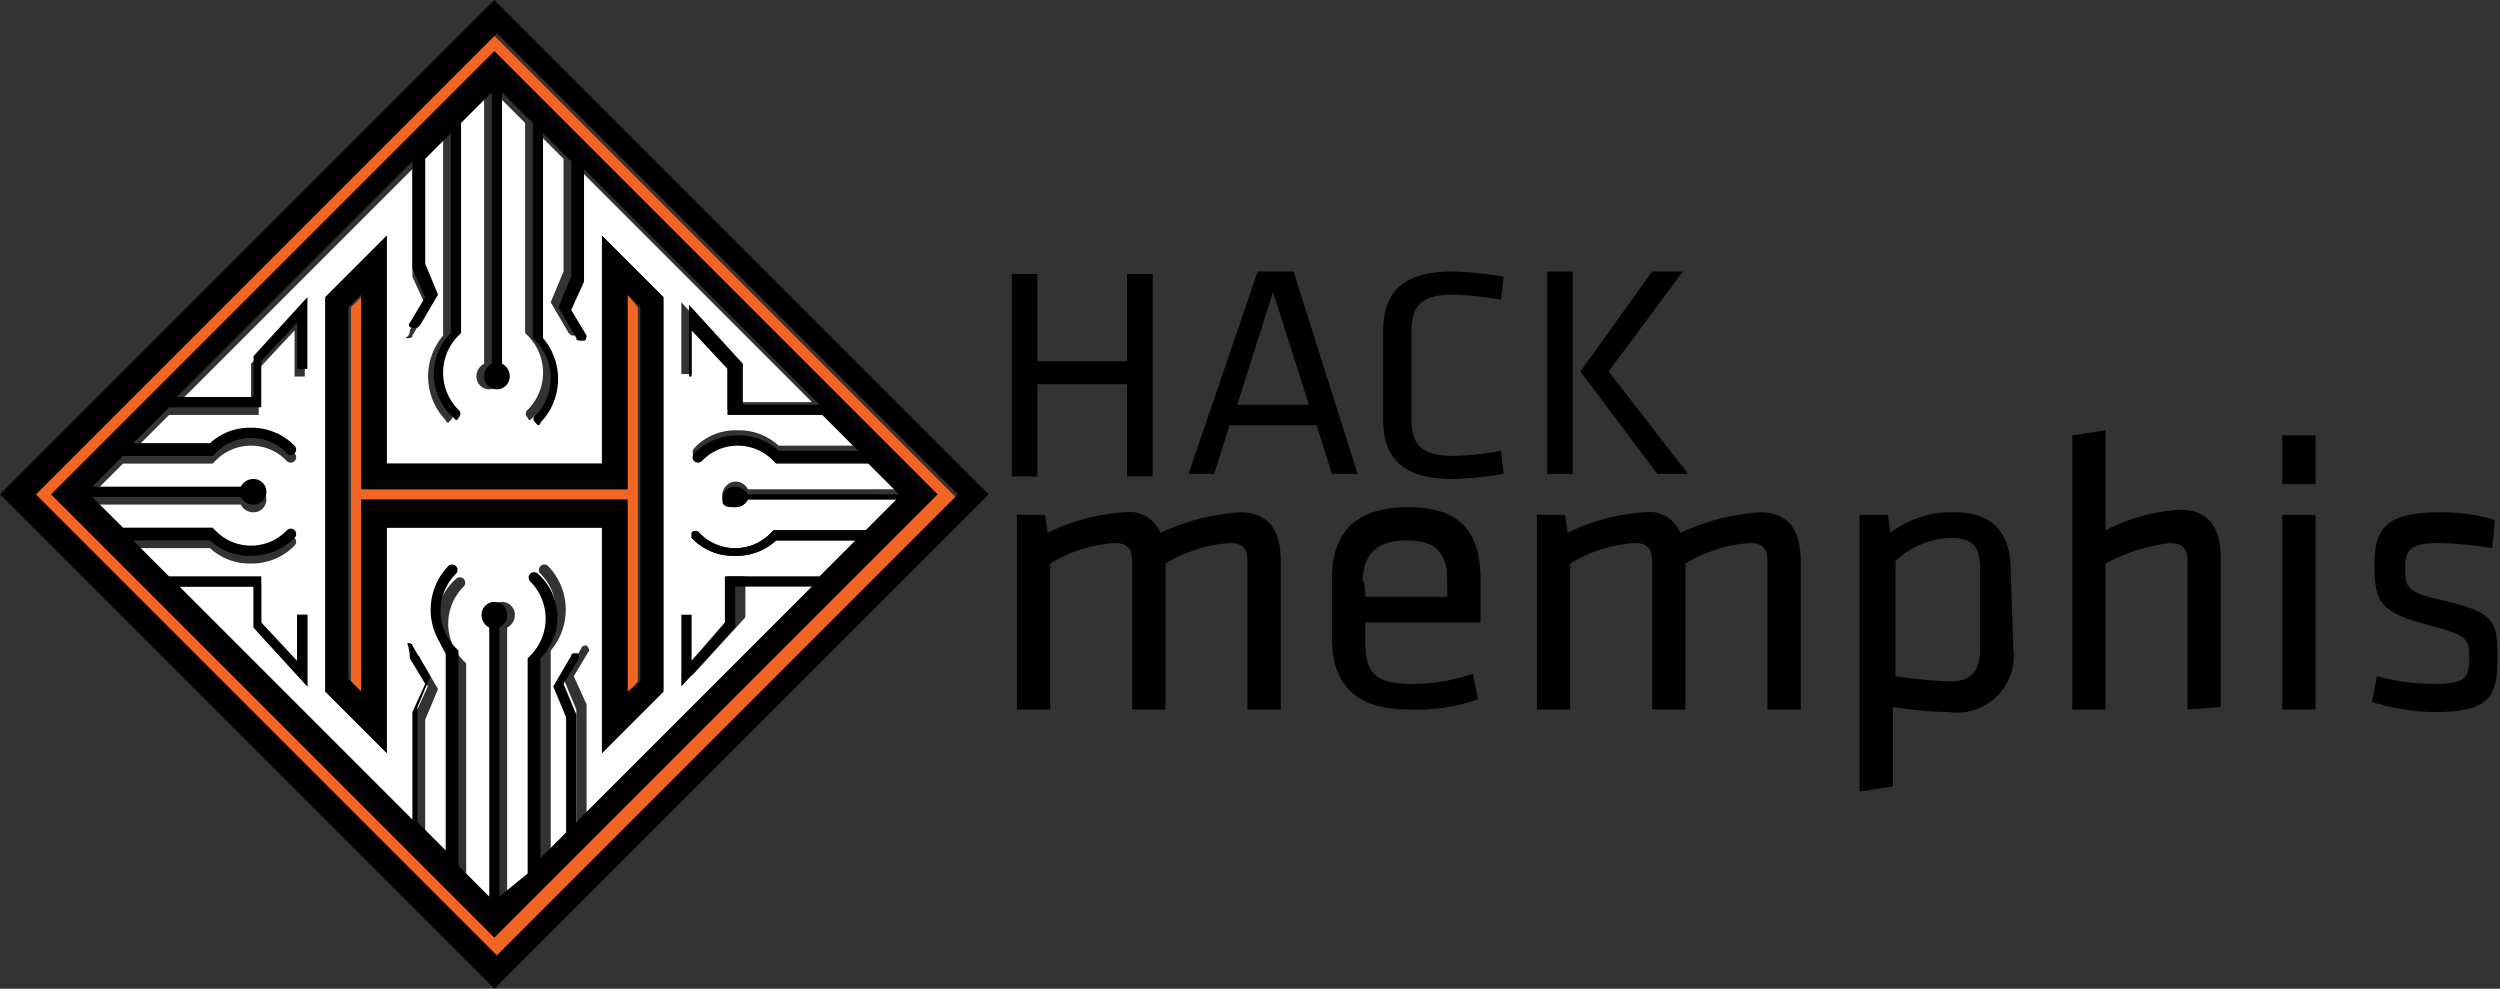 <svg xmlns="http://www.w3.org/2000/svg" viewBox="0 0 97.6 38.6">
  <rect x="0" y="0" width="97.6" height="38.6" fill="#333333" stroke="none"/>
  <title>Artboard 2</title>
  <g>
    <g>
      <polygon points="15.1 19.1 14.2 19.1 14.2 18.1 14.2 11.5 13.7 12 13.7 26.6 14.2 27.1 14.2 20.5 14.2 19.6 15.1 19.6 23.5 19.6 24.5 19.6 24.5 20.5 24.5 27.1 24.9 26.6 24.9 12 24.5 11.5 24.5 18.1 24.5 19.1 23.5 19.1 15.1 19.1" fill="#f26522"/>
      <path d="M28.7,18.8a.55.55,0,0,1,.5.3h5.9l-1.2-1.2H30.3l-.1-.1a1.93,1.93,0,0,0-2.8,0,.21.21,0,0,1-.3-.3,2.19,2.19,0,0,1,1.7-.7,2.27,2.27,0,0,1,1.6.6h3.1L32.1,16H28.4V14.2L27,12.8v1.8h-.4V11.8l2.1,2.3v1.6h3L22.5,6.5v4.2L22,11.9l.6,1c0,.1,0,.2-.1.2h-.1c-.1,0-.1,0-.2-.1l-.7-1.2.5-1.2V6.2L20.9,5.1V13a2.27,2.27,0,0,1-.1,3.3l-.1.1a.1.1,0,0,1-.1-.1.19.19,0,0,1,0-.3,2.05,2.05,0,0,0,0-2.9l-.1-.1V4.8L19.3,3.6V14.2a.55.55,0,0,1,.3.5.5.5,0,0,1-1,0,.55.55,0,0,1,.3-.5V3.6L17.7,4.8v8.3l-.1.1a2.05,2.05,0,0,0,0,2.9.19.19,0,0,1,0,.3l-.1.1a.1.1,0,0,1-.1-.1,2.46,2.46,0,0,1-.1-3.3V5.2l-1,1v4.5l.5,1.2-.7,1.2c0,.1-.1.1-.2.1h-.1c.2-.1.2-.2.2-.3l.6-1-.5-1.1V6.6L6.9,15.8H9.8V14.2l2.1-2.3v2.8h-.4V12.9l-1.4,1.5v1.8H6.6L5.2,17.6h3A2.27,2.27,0,0,1,9.8,17h0a2.34,2.34,0,0,1,1.7.7.21.21,0,1,1-.3.3,1.93,1.93,0,0,0-2.8,0l-.1.1H4.8L3.6,19.3H9.4a.55.55,0,0,1,.5-.3.5.5,0,0,1,0,1,.55.55,0,0,1-.5-.3H3.6l1.2,1.2H8.3l.1.1a1.93,1.93,0,0,0,2.8,0,.21.21,0,1,1,.3.3,2.34,2.34,0,0,1-1.7.7,2.27,2.27,0,0,1-1.6-.6h-3l1.4,1.4h3.6v1.8l1.4,1.5V24H12v2.8L9.9,24.5V22.9H7l9.2,9.2V27.9l.5-1.1-.6-1c-.1-.1,0-.2.1-.2s.2,0,.2.1l.7,1.2-.5,1.2v4.5l1.1,1.1V25.9a2.27,2.27,0,0,1,.1-3.3.21.21,0,1,1,.3.3,2.05,2.05,0,0,0,0,2.9l.1.1v8.4l1.2,1.2v-11a.55.55,0,0,1-.3-.5.5.5,0,0,1,1,0,.55.55,0,0,1-.3.5V35L21,33.8V25.4l.1-.1a2.05,2.05,0,0,0,0-2.9.21.21,0,0,1,.3-.3,2.46,2.46,0,0,1,.1,3.3v7.8l1-1V27.7L22,26.5l.7-1.2c0-.1.2-.1.2-.1a.31.31,0,0,1,.1.2l-.6,1,.5,1.1v4.2l9.2-9.2h-3v1.6L27,26.4V24h0v1.8l1.4-1.5V22.5H32l1.4-1.4H30.3a2.27,2.27,0,0,1-1.6.6h0A2.34,2.34,0,0,1,27,21v-.2a.19.19,0,0,1,.3,0,1.93,1.93,0,0,0,2.8,0l.1-.1h3.6L35,19.5H29.2a.55.55,0,0,1-.5.3.47.47,0,0,1-.5-.5A.54.54,0,0,1,28.7,18.8ZM25.9,27l-2.4,2.4V20.6H15.1v8.8L12.7,27V11.6l2.4-2.4v8.9h8.4V9.2l2.4,2.4Z" fill="#fff"/>
      <path d="M19.3,1.4l-18,18,18,18,18-18ZM20,35.9l-.7.7-.7-.7L2.7,20,2,19.3l.7-.7L18.6,2.7l.7-.7.7.7L35.9,18.6l.7.7-.7.7Z" fill="#f26522"/>
      <path d="M19.3,0,0,19.3,19.3,38.6,38.6,19.3ZM1.4,19.3l18-18,18,18-18,18Z"/>
      <path d="M35.9,18.6,20,2.7,19.3,2l-.7.7L2.7,18.6l-.7.7.7.7L18.6,35.9l.7.7.7-.7L35.9,20l.7-.7Zm-7.2,1.2a.55.55,0,0,0,.5-.3H35l-1.2,1.2H30.2l-.1.1a1.93,1.93,0,0,1-2.8,0,.19.19,0,0,0-.3,0V21a2.19,2.19,0,0,0,1.7.7h0a2.27,2.27,0,0,0,1.6-.6h3.1L32,22.5H28.3v1.8L27,25.8V24h-.4v2.8l2.1-2.3V22.9h3l-9.2,9.2V27.9L22,26.7l.6-1c0-.1,0-.2-.1-.2s-.2,0-.2.1l-.7,1.2.5,1.2v4.5l-1,1V25.7a2.27,2.27,0,0,0-.1-3.3.21.21,0,0,0-.3.3,2.05,2.05,0,0,1,0,2.9l-.1.1v8.4l-1.1.9V24.5a.55.55,0,0,0,.3-.5.5.5,0,0,0-1,0,.55.55,0,0,0,.3.5V35l-1.2-1.2V25.4l-.1-.1a2.05,2.05,0,0,1,0-2.9.21.21,0,0,0-.3-.3,2.46,2.46,0,0,0-.1,3.3v7.8l-1.1-1.1V27.6l.5-1.2-.7-1.2c0-.1-.2-.1-.2-.1a2.14,2.14,0,0,1,.1.6l.6,1-.5,1.1V32L7,22.9H9.9v1.6L12,26.8V24h-.4v1.8l-1.4-1.5V22.5H6.6L5.2,21.1h3a2.27,2.27,0,0,0,1.6.6,2.34,2.34,0,0,0,1.7-.7.21.21,0,0,0-.3-.3,1.93,1.93,0,0,1-2.8,0l-.1-.1H4.8L3.6,19.4H9.4a.55.55,0,0,0,.5.3.5.5,0,1,0,0-1,.55.55,0,0,0-.5.3H3.6l1.2-1.2H8.3l.1-.1a1.93,1.93,0,0,1,2.8,0,.21.21,0,0,0,.3-.3,2.34,2.34,0,0,0-1.7-.7h0a2.27,2.27,0,0,0-1.6.6h-3l1.4-1.4h3.6V14.1l1.4-1.5v1.8H12V11.6L9.9,13.9v1.6h-3l9.2-9.2v4.2l.5,1.1-.6,1c-.1.1,0,.2.1.2h.1c.1,0,.1,0,.2-.1l.7-1.2-.5-1.2V6.2l1-1V13a2.27,2.27,0,0,0,.1,3.3l.1.1a.1.1,0,0,0,.1-.1.19.19,0,0,0,0-.3,2.05,2.05,0,0,1,0-2.9L18,13V4.8l1.2-1.2V14.2a.55.55,0,0,0-.3.5.5.5,0,0,0,1,0,.55.55,0,0,0-.3-.5V3.6l1.2,1.2v8.4l.1.1a2.05,2.05,0,0,1,0,2.9.19.19,0,0,0,0,.3l.1.1a.1.1,0,0,0,.1-.1,2.46,2.46,0,0,0,.1-3.3v-8l1.1,1.1v4.5L21.8,12l.7,1.2c0,.1.1.1.2.1h.1c.1,0,.1-.2.1-.2l-.6-1,.5-1.1V6.6L32,15.8H29V14.2l-2.1-2.3v2.8H27V12.9l1.4,1.5v1.8h3.7l1.4,1.4H30.4a2.27,2.27,0,0,0-1.6-.6,2.34,2.34,0,0,0-1.7.7.21.21,0,1,0,.3.3,1.93,1.93,0,0,1,2.8,0l.1.1h3.6l1.2,1.2H29.2a.55.55,0,0,0-.5-.3.47.47,0,0,0-.5.5C28.2,19.8,28.4,19.8,28.7,19.8Z"/>
      <path d="M23.5,18.1H15.1V9.2l-2.4,2.4V27l2.4,2.4V20.6h8.4v8.8L25.9,27V11.6L23.5,9.2Zm1,0V11.5l.5.5V26.6l-.5.4V19.5H14.1V27l-.5-.5V12l.5-.5v7.6H24.5Z"/>
    </g>
    <g>
      <path d="M48.7,27.7V21.9c0-.5-.2-.7-.7-.7a5.56,5.56,0,0,0-2.5.8v5.7H44.2V21.9c0-.5-.2-.7-.7-.7A5.56,5.56,0,0,0,41,22v5.7H39.7V20.1h1.1l.1.7a7.87,7.87,0,0,1,3-.8,1.31,1.31,0,0,1,1.4.8,8.89,8.89,0,0,1,3.1-.8c1.2,0,1.6.8,1.6,1.9v5.8Z"/>
      <path d="M55.1,26.7a7.1,7.1,0,0,0,2.4-.4l.2,1a7.32,7.32,0,0,1-2.7.4c-2.2,0-3-1.1-3-2.8V22.6c0-1.6.7-2.8,3-2.8s2.8,1.3,2.8,2.9v1.6H53.3V25C53.3,26.2,53.6,26.7,55.1,26.7Zm-1.8-3.4h3.2v-.6c0-1.1-.4-1.6-1.6-1.6s-1.7.6-1.7,1.6C53.3,22.7,53.3,23.3,53.3,23.3Z"/>
      <path d="M69,27.7V21.9c0-.5-.2-.7-.7-.7a5.56,5.56,0,0,0-2.5.8v5.7H64.5V21.9c0-.5-.2-.7-.7-.7a5.56,5.56,0,0,0-2.5.8v5.7H60V20.1h1.1l.1.7a7.87,7.87,0,0,1,3-.8,1.31,1.31,0,0,1,1.4.8,8.89,8.89,0,0,1,3.1-.8c1.2,0,1.6.8,1.6,1.9v5.8Z"/>
      <path d="M78.6,25.3a2.22,2.22,0,0,1-2.5,2.5,15,15,0,0,1-2.2-.2v3.1l-1.3.2V20.1h1.1l.1.7a3.94,3.94,0,0,1,2.5-.8c1.5,0,2.2.8,2.2,2.3l.1,3ZM74,26.4a18.32,18.32,0,0,0,2.1.2c.9,0,1.2-.4,1.2-1.3V22.2c0-.8-.2-1.2-1.2-1.2a3.33,3.33,0,0,0-2.1.9v4.5Z"/>
      <path d="M85.4,27.7V21.9c0-.5-.2-.7-.7-.7a7.18,7.18,0,0,0-2.5.8v5.7H80.9V17l1.3-.2v3.9a7.4,7.4,0,0,1,2.9-.8c1.2,0,1.6.8,1.6,1.9v5.8l-1.3.1Z"/>
      <path d="M89.1,18.9V17h1.3v1.9Zm0,8.8V20.1h1.3v7.6Z"/>
      <path d="M95,27.8a8.6,8.6,0,0,1-2.4-.4l.2-1a8.33,8.33,0,0,0,2.2.3c1.2,0,1.4-.2,1.4-1s-.1-.9-1.6-1.3c-1.9-.5-2.1-.9-2.1-2.4s.6-2,2.6-2a7.11,7.11,0,0,1,2.1.3l-.1,1.1a14.92,14.92,0,0,0-2.1-.2c-1.1,0-1.3.3-1.3.9,0,.8,0,1,1.3,1.3,2.2.5,2.3.8,2.3,2.3S97.2,27.8,95,27.8Z"/>
    </g>
    <g>
      <path d="M44,18.5V15H40.5v3.6h-1V10.7h1v3.4H44V10.7h1v7.9H44Z"/>
      <path d="M53,18.5H52l-.6-1.9H48l-.6,1.9h-1l2.7-7.9h1.4Zm-3.3-7.1-1.4,4.4h2.8Z"/>
      <path d="M55.1,16.3c0,1.1.4,1.5,1.7,1.5a12.37,12.37,0,0,0,1.8-.2l.1.9a13.55,13.55,0,0,1-2,.2c-1.9,0-2.7-.8-2.7-2.3V12.9c0-1.5.8-2.3,2.7-2.3a13.55,13.55,0,0,1,2,.2l-.1.9a14.05,14.05,0,0,0-1.8-.2c-1.3,0-1.7.4-1.7,1.5Z"/>
      <path d="M61.4,18.5h-1V10.6h1Zm1.4-4,3.1,4H64.7l-3-4,2.8-3.9h1.2Z"/>
    </g>
  </g>
</svg>
